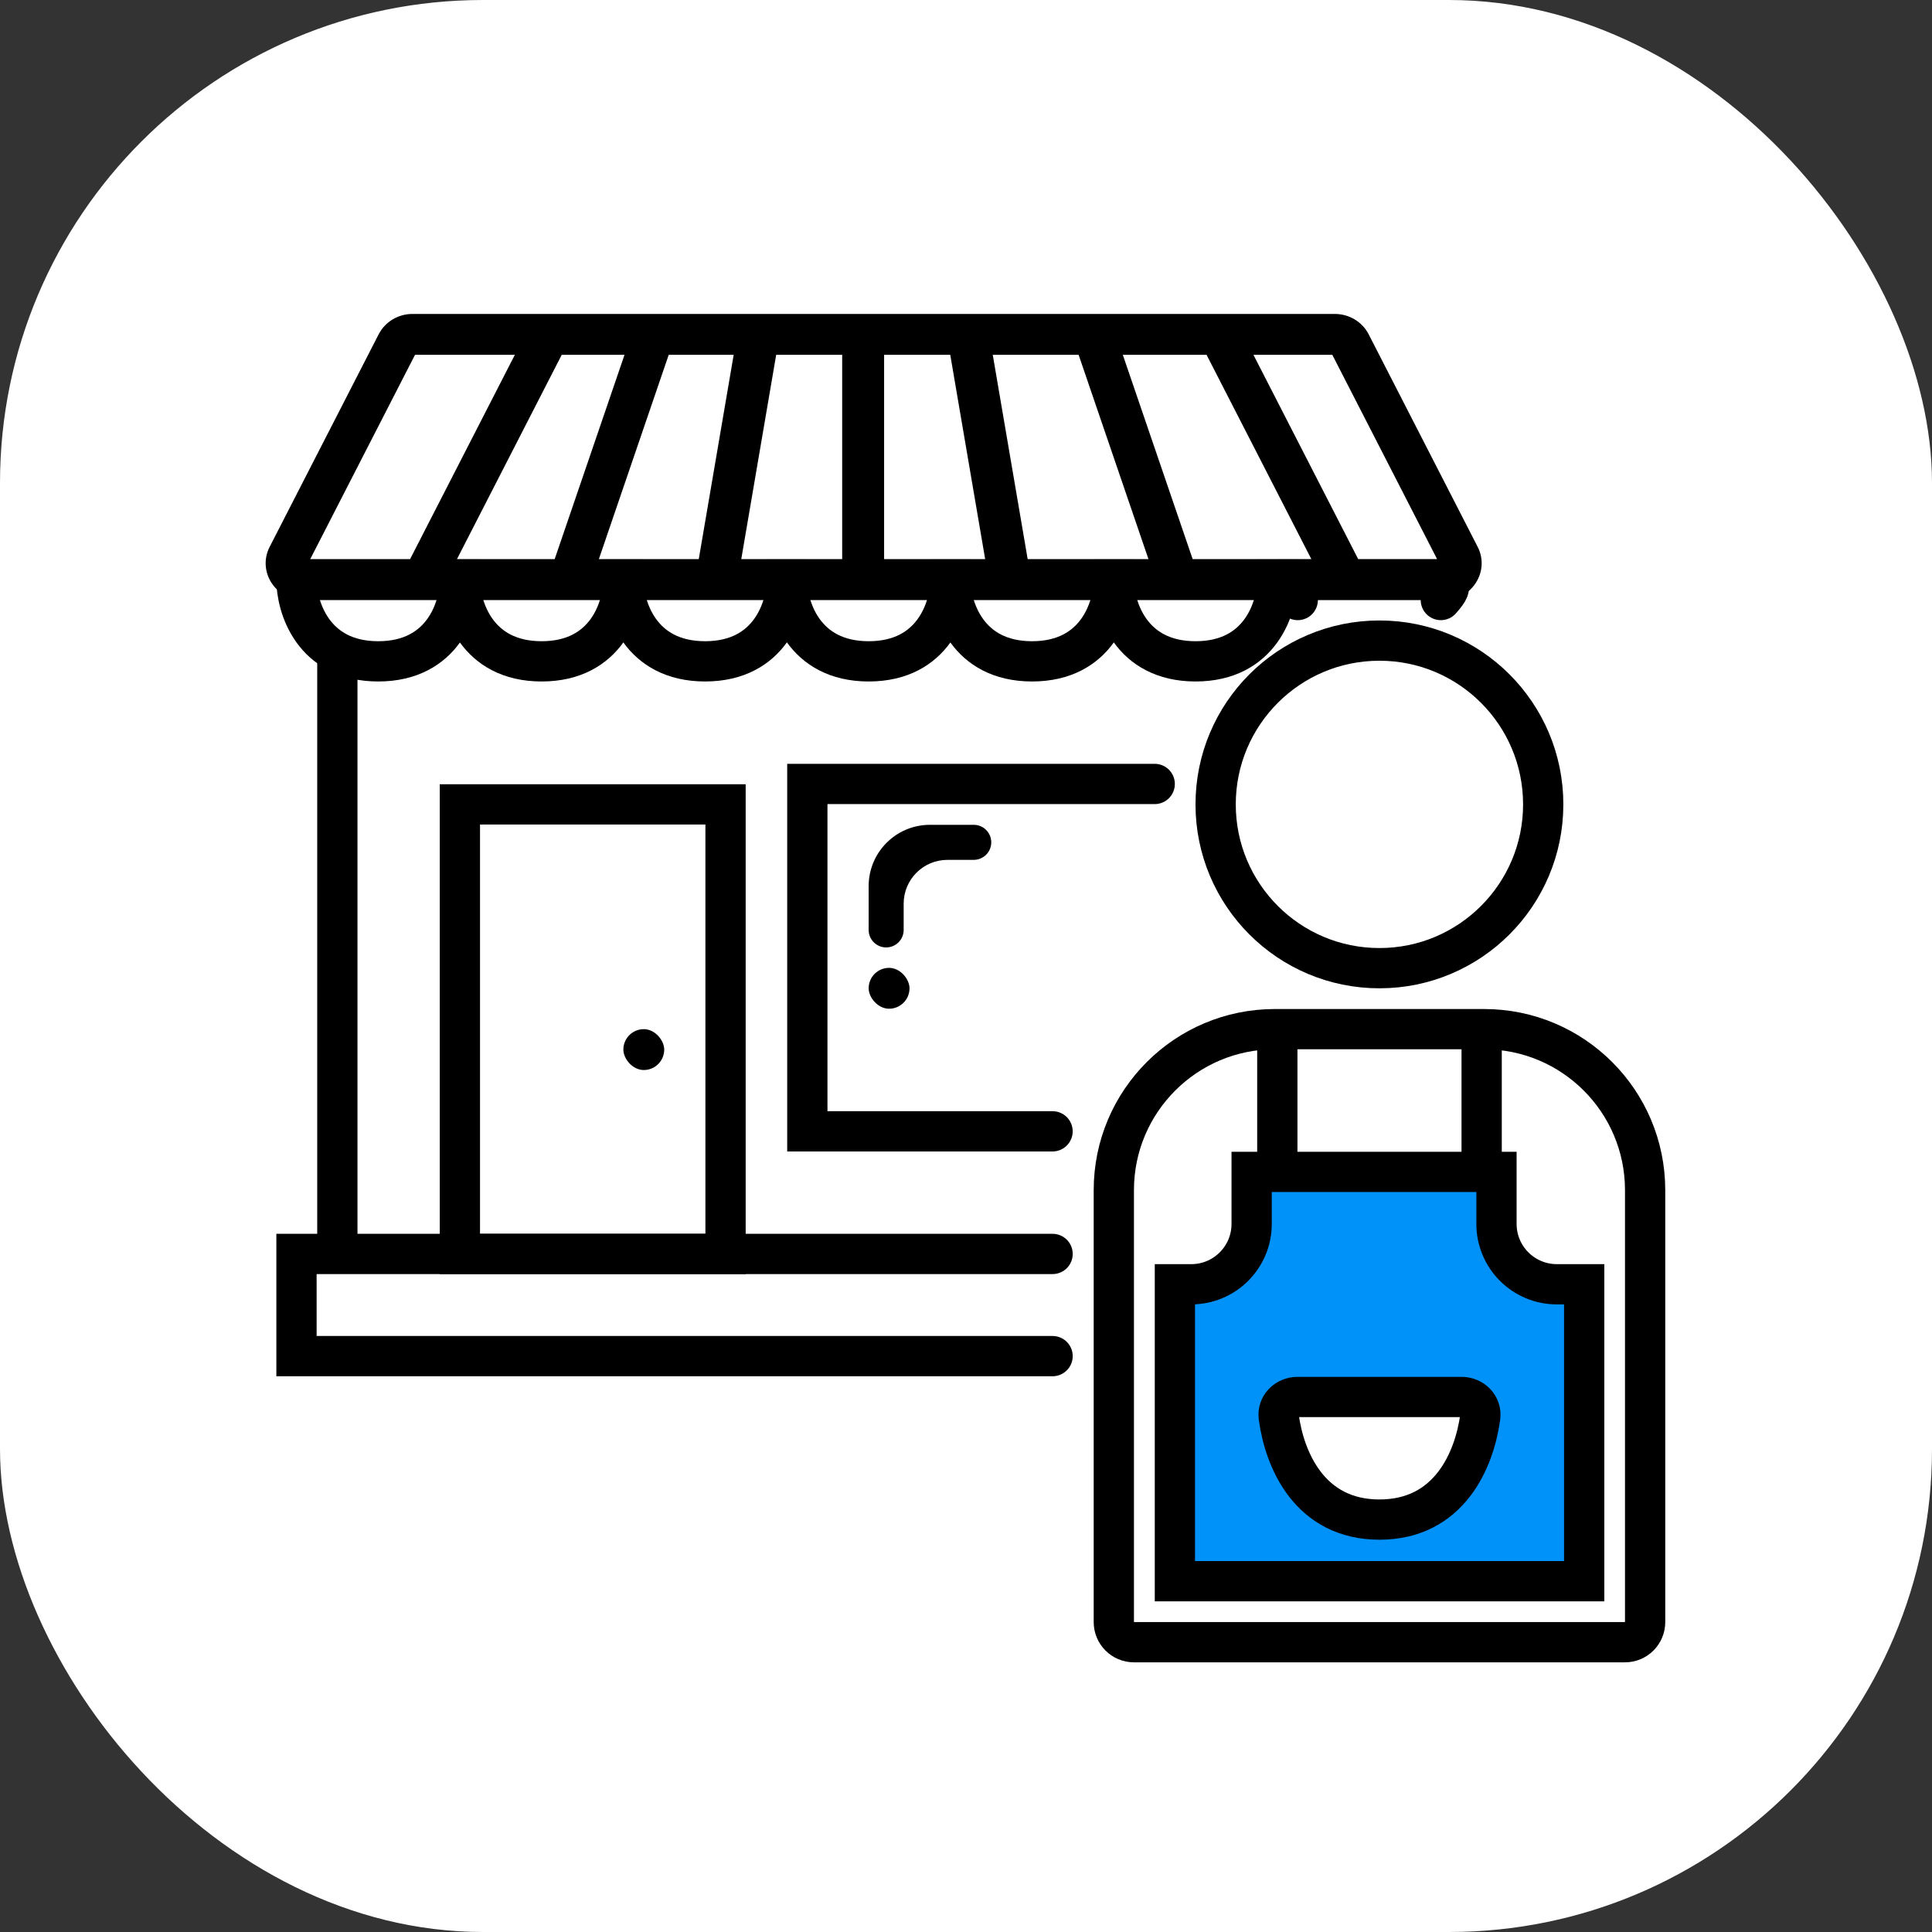 <svg width="80" height="80" viewBox="0 0 80 80" fill="none" xmlns="http://www.w3.org/2000/svg">
<rect x="0" y="0" width="80" height="80" fill="#333333" stroke="none"/>
<rect width="80" height="80" rx="20" fill="white"/>
<circle cx="57.119" cy="33.308" r="6.782" stroke="black" stroke-width="1.667"/>
<path d="M13.969 52L13.969 27.385" stroke="black" stroke-width="1.667"/>
<path d="M30.043 51.923H19.043V33.308H30.043V51.923Z" stroke="black" stroke-width="1.667"/>
<path d="M46.121 49.282C46.121 45.6 49.106 42.615 52.788 42.615H61.454C65.136 42.615 68.121 45.6 68.121 49.282V67.167C68.121 67.627 67.748 68 67.288 68H46.954C46.494 68 46.121 67.627 46.121 67.167V49.282Z" stroke="black" stroke-width="1.667"/>
<path d="M47.814 32.462H33.43V46.846H43.584" stroke="black" stroke-width="1.667" stroke-linecap="round"/>
<path d="M38.507 34.154H40.32C40.721 34.154 41.046 34.479 41.046 34.879C41.046 35.28 40.721 35.605 40.32 35.605H39.233C38.231 35.605 37.419 36.416 37.419 37.418V38.506C37.419 38.906 37.095 39.231 36.694 39.231C36.294 39.231 35.969 38.906 35.969 38.506V36.692C35.969 35.29 37.105 34.154 38.507 34.154Z" fill="black"/>
<rect x="35.969" y="40.077" width="1.692" height="1.692" rx="0.846" fill="black"/>
<rect x="25.812" y="42.615" width="1.692" height="1.692" rx="0.846" fill="black"/>
<path d="M43.585 51.923H12.277V56.154H43.585" stroke="black" stroke-width="1.667" stroke-linecap="round"/>
<path fill-rule="evenodd" clip-rule="evenodd" d="M27.079 13H31.393H31.414H40.074C40.081 13 40.088 13 40.094 13H45.274C45.284 13 45.294 13 45.303 13H50.482C50.492 13 50.502 13 50.512 13H55.275C55.867 13 56.408 13.326 56.673 13.842L61.186 22.642C61.705 23.655 60.95 24.846 59.788 24.846H55.727C55.713 24.847 55.699 24.847 55.685 24.846H48.784C48.768 24.847 48.752 24.847 48.736 24.846H41.837C41.824 24.846 41.812 24.846 41.799 24.846H35.752L35.741 24.846L35.73 24.846H29.689C29.676 24.846 29.664 24.846 29.651 24.846H23.617C23.601 24.847 23.585 24.847 23.568 24.846H17.537C17.523 24.847 17.509 24.847 17.494 24.846H12.564C11.403 24.846 10.648 23.655 11.167 22.642L15.68 13.842C15.945 13.326 16.486 13 17.077 13H22.71C22.719 13 22.729 13 22.739 13H27.049C27.059 13 27.069 13 27.079 13ZM42.554 23.154H47.556L44.663 14.692H41.108L42.554 23.154ZM39.348 14.692L40.794 23.154H36.609V14.692H39.348ZM27.69 14.692H30.38L28.934 23.154H24.797L27.69 14.692ZM34.873 23.154H30.694L32.14 14.692H34.873V23.154ZM54.301 23.154H49.386L46.493 14.692H49.961L54.301 23.154ZM25.86 14.692L22.967 23.154H18.921L23.26 14.692H25.86ZM16.98 23.154L21.319 14.692H17.185L12.845 23.154H16.98ZM56.241 23.154L51.902 14.692H55.168L59.508 23.154H56.241Z" fill="black"/>
<path d="M19.047 24H12.277C12.277 25.128 12.954 27.385 15.662 27.385C18.37 27.385 19.047 25.128 19.047 24Z" stroke="black" stroke-width="1.667" stroke-linecap="round"/>
<path d="M25.812 24H19.043C19.043 25.128 19.72 27.385 22.428 27.385C25.135 27.385 25.812 25.128 25.812 24Z" stroke="black" stroke-width="1.667" stroke-linecap="round"/>
<path d="M32.582 24H25.812C25.812 25.128 26.489 27.385 29.197 27.385C31.905 27.385 32.582 25.128 32.582 24Z" stroke="black" stroke-width="1.667" stroke-linecap="round"/>
<path d="M39.355 24H32.586C32.586 25.128 33.263 27.385 35.971 27.385C38.678 27.385 39.355 25.128 39.355 24Z" stroke="black" stroke-width="1.667" stroke-linecap="round"/>
<path d="M46.121 24H39.352C39.352 25.128 40.029 27.385 42.736 27.385C45.444 27.385 46.121 25.128 46.121 24Z" stroke="black" stroke-width="1.667" stroke-linecap="round"/>
<path d="M52.89 24H46.121C46.121 25.128 46.798 27.385 49.506 27.385C52.213 27.385 52.89 25.128 52.89 24Z" stroke="black" stroke-width="1.667" stroke-linecap="round"/>
<path d="M59.66 24H52.891C52.891 24.376 53.135 24.395 53.737 24.846" stroke="black" stroke-width="1.667" stroke-linecap="round"/>
<path d="M52.892 24H59.662C59.662 24.376 60.414 24 59.662 24.846" stroke="black" stroke-width="1.667" stroke-linecap="round"/>
<path d="M52.891 42.615V49.385" stroke="black" stroke-width="1.667"/>
<path d="M61.352 42.615V49.385" stroke="black" stroke-width="1.667"/>
<path d="M51.828 48.526H61.966L61.966 50.679C61.966 52.06 63.085 53.179 64.466 53.179H65.598V65.474H48.65V53.179L49.328 53.179C50.709 53.179 51.828 52.06 51.828 50.679L51.828 48.526Z" fill="#0091F9" stroke="black" stroke-width="1.667"/>
<path d="M60.519 57.846H53.724C53.264 57.846 52.888 58.22 52.95 58.676C53.19 60.451 54.229 62.923 57.121 62.923C60.014 62.923 61.052 60.451 61.293 58.676C61.355 58.22 60.979 57.846 60.519 57.846Z" fill="white" stroke="black" stroke-width="1.667" stroke-linecap="round"/>
</svg>
